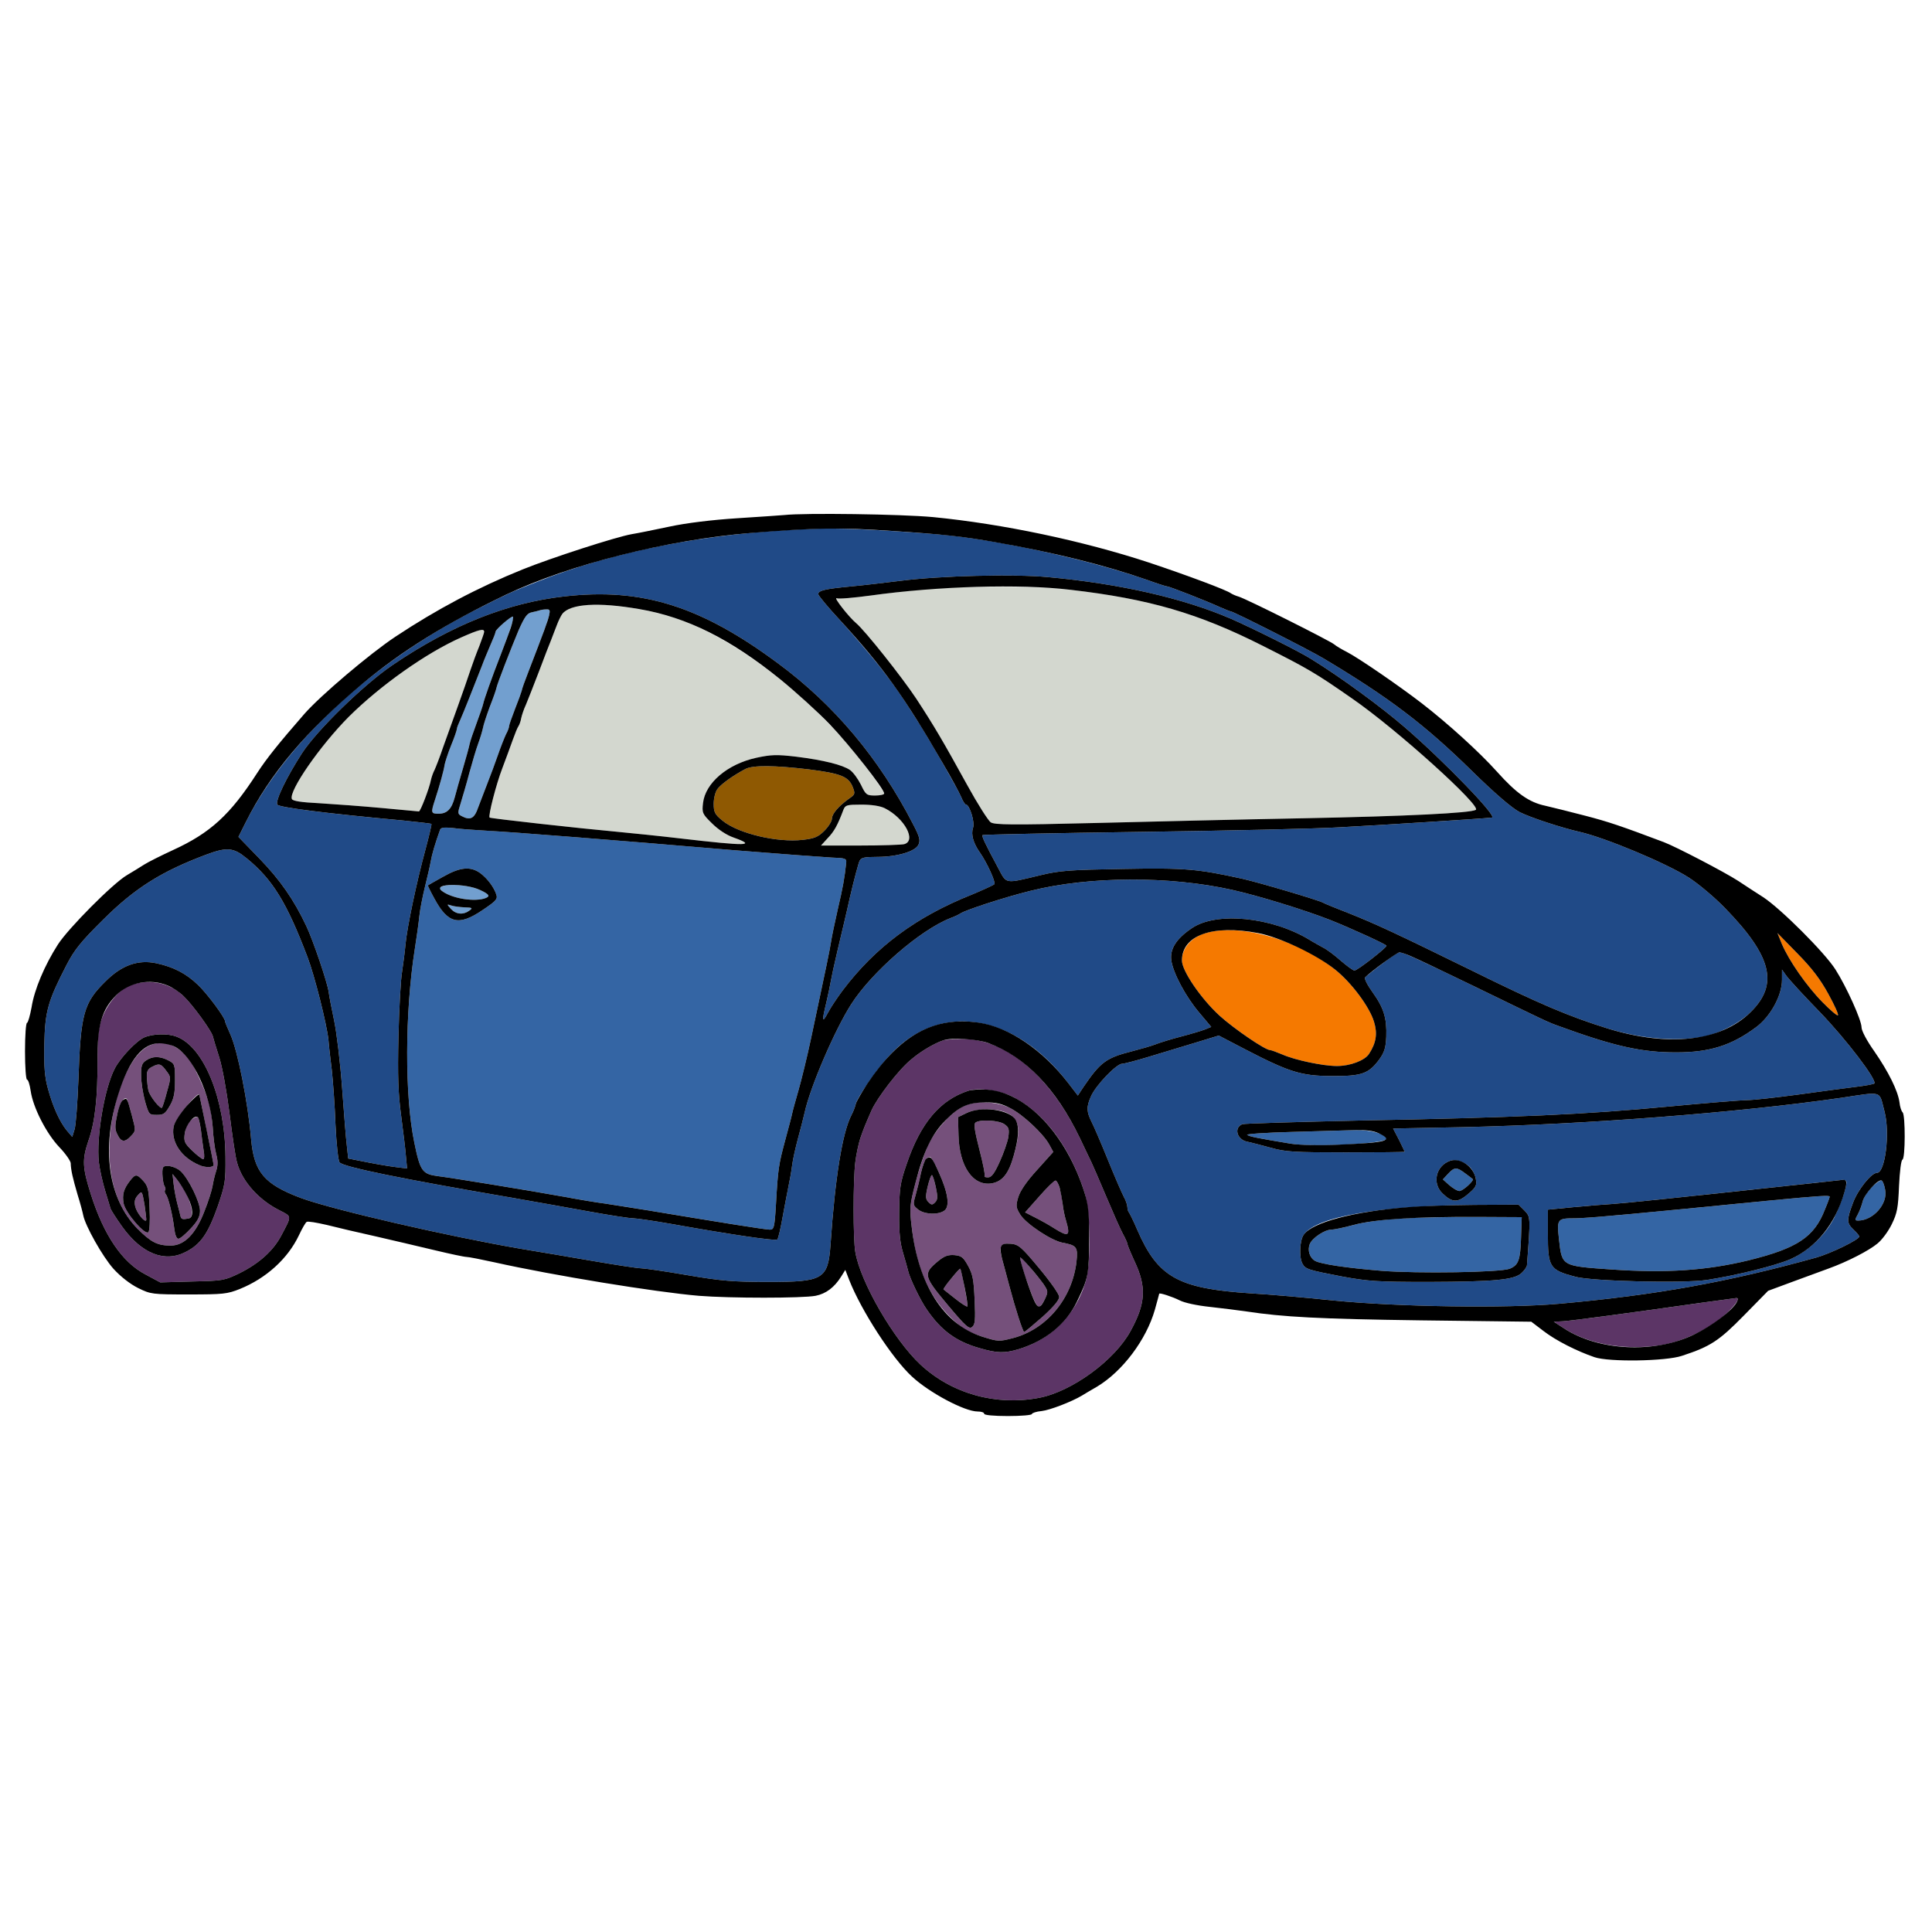 <?xml version="1.0" encoding="utf-8"?>
<!-- Generator: Adobe Illustrator 21.0.0, SVG Export Plug-In . SVG Version: 6.00 Build 0)  -->
<svg version="1.1" baseProfile="tiny"
	 id="svg76" inkscape:version="0.92.2 5c3e80d, 2017-08-06" sodipodi:docname="48.svg" xmlns:cc="http://creativecommons.org/ns#" xmlns:dc="http://purl.org/dc/elements/1.1/" xmlns:inkscape="http://www.inkscape.org/namespaces/inkscape" xmlns:rdf="http://www.w3.org/1999/02/22-rdf-syntax-ns#" xmlns:sodipodi="http://sodipodi.sourceforge.net/DTD/sodipodi-0.dtd" xmlns:svg="http://www.w3.org/2000/svg"
	 xmlns="http://www.w3.org/2000/svg" xmlns:xlink="http://www.w3.org/1999/xlink" x="0px" y="0px" viewBox="0 0 850 850"
	 xml:space="preserve">
<sodipodi:namedview  bordercolor="#666666" borderopacity="1" gridtolerance="10" guidetolerance="10" id="namedview78" inkscape:current-layer="svg76" inkscape:cx="1466.6835" inkscape:cy="700.96935" inkscape:pageopacity="0" inkscape:pageshadow="2" inkscape:window-height="978" inkscape:window-maximized="1" inkscape:window-width="1920" inkscape:window-x="0" inkscape:window-y="1" inkscape:zoom="0.41647059" objecttolerance="10" pagecolor="#ffffff" showgrid="false">
	</sodipodi:namedview>
<g id="g74" transform="translate(0,0) scale(1,1)">
	<path id="path4" fill="none" d="M0,0h425h425v425v425H425H0V425V0z M345,226.6c-1.4,0.1-10.6,0.8-20.5,1.4
		c-11.1,0.7-22.6,2.1-30,3.7c-6.6,1.4-14,2.9-16.5,3.3c-7,1.2-35.9,10.6-48,15.5c-19.8,8-37.9,17.6-56,29.6
		c-11.3,7.5-33,25.9-40.1,34c-11.5,13.2-16.6,19.6-20.7,25.9c-11.9,18.5-20.7,26.5-37.1,34c-5.2,2.4-11,5.3-12.7,6.4
		c-1.8,1.2-5.2,3.2-7.5,4.6c-6.2,3.6-25.9,23.5-30.4,30.5c-5.9,9.2-10.4,19.9-11.6,27.6c-0.7,3.8-1.6,6.9-2,6.9
		c-0.5,0-0.9,5.6-0.9,12.5c0,6.9,0.4,12.5,0.9,12.5s1.2,2.2,1.6,5c1,7.1,6.8,18.6,12.6,24.7c2.7,2.8,4.9,6,5,7
		c0.1,3.2,0.9,6.6,3,13.8c1.2,3.8,2.3,8,2.5,9.1c0.9,4.7,8.5,18.2,13.3,23.6c3.2,3.5,7.3,6.7,10.9,8.5c5.5,2.7,6.1,2.8,22.2,2.8
		c15.2,0,17-0.2,22.5-2.4c11.6-4.7,21.1-13.3,26-23.6c1.4-3,2.9-5.6,3.4-5.9c0.5-0.4,4.4,0.3,8.8,1.3c4.3,1.1,14.1,3.4,21.8,5.1
		c7.7,1.8,19.4,4.5,26,6.1c6.7,1.6,12.8,2.9,13.8,2.9c0.9,0,6.5,1.1,12.4,2.4c25.5,5.7,70.8,13.1,89.8,14.7
		c13.6,1.1,45.5,1.1,51.3,0c4.6-0.9,8.3-3.7,11.3-8.5l1.8-2.9l1.7,4.4c5.3,13.5,18.9,34.5,27.6,42.5c7.6,7.1,23.2,15.4,28.9,15.4
		c1.6,0,2.9,0.4,2.9,1c0,0.6,4.2,1,10.5,1c5.8,0,10.5-0.4,10.5-0.9c0-0.4,1.9-1.1,4.3-1.3c3.6-0.4,13.2-4.1,17.7-6.8
		c0.8-0.5,3.8-2.3,6.6-3.9c11.2-6.7,21.7-20.6,25.5-33.9c1-3.7,1.9-6.8,1.9-7c0-0.6,5.8,1.3,9,2.9c2.1,1.1,7.7,2.3,13.5,2.9
		c5.4,0.6,12.6,1.5,16,2c15.8,2.4,31.7,3.3,76.6,3.9l48.6,0.6l5.4,4.1c5.3,4.1,14.5,8.8,22.4,11.5c6.3,2.2,31.5,1.8,38.5-0.6
		c12.5-4.1,16.2-6.5,27.2-17.7l10.7-10.9l10.8-4c5.9-2.2,13.1-4.8,15.8-5.8c8.3-3,17.8-7.9,21.5-11c2-1.6,4.8-5.4,6.3-8.5
		c2.4-4.9,2.8-7.2,3.2-16.9c0.3-6.3,0.9-11.3,1.5-11.5c1.3-0.5,1.3-19.5,0.1-20.8c-0.6-0.5-1.2-2.5-1.4-4.4
		c-0.7-5.1-4.8-13.4-11.1-22.5c-3.2-4.5-5.6-9-5.6-10.5c0-3.2-6.6-17.8-11.5-25.5c-4.7-7.4-24-26.7-31.8-31.8
		c-3.1-2-8.1-5.2-10.9-7.1c-6-3.9-27.5-15.1-32.8-17.1c-18.6-7-24.1-8.9-34.5-11.6c-6.6-1.7-14.5-3.7-17.6-4.4
		c-7.2-1.5-12.8-5.5-21.3-15c-7.7-8.6-21.7-21.3-33.1-30.1c-10-7.7-27.9-20-33-22.6c-2.2-1.1-4.7-2.6-5.5-3.3
		c-1.9-1.6-38.6-20-42-21c-1.4-0.4-2.9-1.1-3.5-1.5c-1.8-1.4-19.5-8-36-13.5c-29.2-9.6-64.3-17-95-20
		C396.6,226.2,354,225.6,345,226.6z"/>
	<path id="path6" fill="#204A87" d="M411.6,235c25.1,1.9,67.2,11.1,93,20.1c4.4,1.6,8.4,2.9,8.9,2.9c0.9,0,17.1,6.3,23.2,9.1
		c2.3,1,4.5,1.9,4.8,1.9c1.1,0,34.9,17.1,41,20.8c28.6,17.1,44.2,28.9,65,49.3c10.4,10.2,17.8,16.5,21.1,18.2
		c4.7,2.4,18.5,6.9,26.4,8.7c11.1,2.5,38,13.7,48,20.1c4.2,2.7,11.4,8.7,16.1,13.6c20.5,21.1,23.5,33.4,11.1,45.6
		c-5.3,5.2-15.1,10.1-22.6,11.1c-12.2,1.8-26.3,0.4-40.6-4c-16.9-5.3-29.3-10.5-60.5-25.9c-32.2-15.8-41.7-20.2-52.8-24.6
		c-5.6-2.2-10.9-4.3-11.7-4.8c-2.3-1.2-27.6-8.7-35.5-10.5c-19.6-4.3-25-4.8-52.4-4.3c-23.2,0.4-27.8,0.7-36.1,2.7
		c-16.3,3.9-15,4.1-18.9-3.2c-5.8-10.8-7.3-14-6.8-14.4c0.2-0.2,31.4-0.9,69.3-1.4s77.2-1.4,87.4-2c17.3-0.9,63.1-3.8,67.4-4.3
		c2.6-0.3-21.2-24.9-38.1-39.5c-10.5-9.1-28.5-22.3-41.5-30.3c-5.2-3.3-25.7-13.5-35.3-17.7c-20.9-9-48.8-15.4-80.5-18.3
		c-15-1.4-47.2-0.6-64.5,1.6c-6.6,0.8-16.5,2-22,2.5c-11.6,1.1-14.5,1.8-14.5,3.4c0,0.6,4.3,5.8,9.7,11.6c5.3,5.8,13,14.8,17.2,20.1
		c6.9,8.8,10,13.3,18.5,26.8c5.5,8.9,16.2,27.6,17.5,30.8c0.7,1.8,1.7,3.3,2.1,3.3c1.6,0,4,7.9,3.1,10.2c-1,2.9,0.1,6.8,3.1,11
		c3,4.3,6.9,12.8,6.3,13.8c-0.3,0.4-4.7,2.4-9.7,4.5c-24.7,9.8-42.7,23.2-57.1,42.3c-2.3,3.1-5.2,7.4-6.4,9.7
		c-2.6,4.8-2.8,4.1-0.8-4.2c0.8-3.4,1.7-7.7,2-9.5c0.3-1.8,1.6-7.8,2.9-13.3s3.9-16.3,5.6-24c1.8-7.7,3.7-14.8,4.2-15.8
		c0.7-1.4,2.2-1.7,7.7-1.7c8.8,0,16.9-2.4,18.2-5.4c0.9-1.9,0.5-3.5-2.5-9.2c-14.8-28.7-34.6-52.3-59.1-70.4
		c-34-25.3-60-33.5-94.2-29.6c-25,2.8-49.6,12.6-75.3,30c-12.8,8.6-33.7,29-40.2,39.1c-6.7,10.4-11.8,20.9-10.8,22.5
		c0.7,1.2,20.8,3.8,55.5,7c6.6,0.7,12.1,1.3,12.3,1.5c0.2,0.2-1,5.2-2.6,11.2c-3.9,14.3-8.1,34.3-8.8,41.8c-0.3,3.3-1,8.7-1.5,12
		c-0.6,3.3-1.3,16.1-1.6,28.5c-0.4,17.7-0.1,25.2,1.2,35c0.9,6.9,1.9,14.9,2.1,17.8l0.5,5.3l-4.8-0.6c-2.6-0.3-8.5-1.3-13-2.2
		l-8.1-1.6l-0.6-5.6c-0.4-3.1-1.3-14.6-2.1-25.6c-0.8-11-2.4-24.3-3.5-29.5s-2.2-10.9-2.4-12.6c-0.6-4.3-6.9-22.8-9.8-28.9
		c-5.5-11.7-11.6-20.4-20.6-29.7l-9.3-9.6l3.2-6.4c17.8-35.6,56.6-71.2,102.9-94.4c12.7-6.4,14.1-7,24.7-11.2
		c34.7-13.8,74.4-21.6,120.3-23.5C368.1,232.2,383.6,232.8,411.6,235z"/>
	<path id="path8" fill="#D3D7CF" d="M471.1,259.5c34.4,4,56.1,10.3,84.4,24.6c20,10.1,23,11.8,39.5,23.3
		c19.8,13.7,56.9,47.3,54.3,48.9c-2.3,1.4-30.1,2.8-75.8,3.7c-26.9,0.5-68.5,1.5-92.3,2.1c-35.9,0.9-43.6,0.8-45.3-0.3
		c-1.1-0.7-5.8-8.1-10.3-16.3c-10.8-19.6-14.5-25.9-22.4-38c-6.2-9.4-22.8-30.3-26.6-33.4c-3.1-2.6-10.1-11.5-8.5-10.9
		c0.9,0.4,7.6-0.2,15-1.2c7.4-1.1,18.1-2.3,23.9-2.8C424.2,257.7,457.2,257.8,471.1,259.5z"/>
	<path id="path10" fill="#D3D7CF" d="M302.5,273.9c27.1,11.1,58.5,36.7,79.1,64.4c4.1,5.4,7.4,10.3,7.4,10.8s-1.8,0.9-4,0.9
		c-3.7,0-4.1-0.3-6.2-4.7c-1.3-2.6-3.4-5.5-4.8-6.5c-3.3-2.3-11.7-4.4-23.8-5.9c-8.6-1-10.9-0.9-17.5,0.5
		c-12.7,2.8-22.4,11.1-23.4,19.9c-0.5,4.3-0.3,4.8,3.9,8.9c2.7,2.7,6.4,5.2,9.6,6.3c2.9,1.1,5.2,2.2,5.2,2.5c0,0.9-8,0.3-28.5-2.1
		c-9.3-1.1-22.2-2.4-28.5-3c-15.5-1.4-55.2-5.8-55.6-6.2c-0.7-0.7,2.9-14.7,5.6-21.7c1.6-4.1,3.6-9.8,4.6-12.5c1-2.8,2.1-5.5,2.5-6
		c0.4-0.6,1-2.2,1.2-3.5c0.3-1.4,1.2-4.1,2.1-6c0.8-1.9,3.4-8.5,5.7-14.5c2.3-6.1,4.7-12.4,5.4-14c0.6-1.7,1.8-4.6,2.5-6.5
		c1.8-4.7,3-6.1,6.5-7.6C259.4,263.9,286.7,267.4,302.5,273.9z"/>
	<path id="path12" fill="#729FCF" d="M240.4,268.1c2.7-0.1,2.5,0.4-7.9,27.4c-1.5,3.8-2.9,7.7-3,8.5c-0.2,0.8-1.5,4.4-2.9,7.9
		c-1.4,3.6-2.6,7-2.6,7.5c0,0.6-0.6,2.3-1.4,3.7c-0.7,1.5-2.3,5.5-3.5,9c-1.2,3.5-3.3,9.1-4.6,12.4c-1.3,3.3-3.1,8.1-4.1,10.7
		c-1.7,5-3.5,5.9-7.4,3.8c-1.7-0.9-1.7-1.3-0.3-5.7c0.8-2.7,2.6-8.6,3.8-13.3c1.3-4.7,3-10.5,3.9-12.9s1.8-5.5,2.1-6.9
		c0.2-1.3,1.6-5.5,3-9.3c1.5-3.8,2.8-7.5,2.9-8.2c0.3-1.7,6.2-16.9,9.8-25.5c2.6-5.8,3.7-7.4,5.7-7.8c1.4-0.3,3.1-0.7,3.6-0.9
		C238.1,268.3,239.3,268.1,240.4,268.1z"/>
	<path id="path14" fill="#729FCF" d="M225.7,271.3c0.5,0.6-1.1,5.6-5,15.7c-4.6,11.8-7.7,20.7-8.1,22.6c-0.2,1-1.6,5-3,8.8
		s-2.8,7.8-3,9c-0.2,1.1-1.5,5.9-2.9,10.6s-3,10.4-3.6,12.7c-1.4,5.3-3.4,7.3-7.2,7.3c-3.3,0-3.4-0.4-1.5-6.2c2-6.1,3.9-13,4.2-15.3
		c0.2-1.1,1.4-4.9,2.8-8.4c1.5-3.6,2.6-6.9,2.6-7.4s0.7-2.3,1.5-4c1.4-3.1,5.9-14.5,9.5-23.7c0.9-2.5,2.7-6.7,3.8-9.3
		c1.2-2.7,2.2-5.2,2.2-5.7c0-0.4,1.6-2.2,3.6-4C223.6,272.3,225.4,271.1,225.7,271.3z"/>
	<path id="path16" fill="#D3D7CF" d="M210.9,284.2c-1.2,2.9-3,7.8-4,10.8s-3.4,10-5.4,15.5c-2,5.5-4.9,13.6-6.5,18.1
		c-1.5,4.5-3.3,9-3.8,10.1c-0.6,1.1-1.3,3.1-1.6,4.4c-0.6,3.4-4.6,13.9-5.3,13.9c-0.3,0-7.6-0.7-16.2-1.5
		c-8.6-0.8-20.9-1.7-27.4-2.1c-8.3-0.4-12-1-12.3-1.9c-1.4-3.5,12.4-23.4,25-36.1c14-13.9,34.2-28.2,49.6-35
		C214.1,275.5,214.3,275.6,210.9,284.2z"/>
	<path id="path18" fill="#8F5902" d="M355.9,338.5c14,1.8,17.3,3.1,19.2,7.6c1.2,3.1,1.2,3.4-1.6,5.3c-4.6,3.3-7.5,6.7-7.5,8.8
		c0,1.1-1.5,3.5-3.3,5.3c-2.7,2.7-4.3,3.4-9.5,4c-11.3,1.3-28.5-2.8-35.4-8.5c-3.3-2.7-3.8-3.7-3.8-7.4c0-2.3,0.7-5.2,1.6-6.4
		c1.5-2.1,6.7-5.9,12.4-8.9C331.3,336.6,340.8,336.7,355.9,338.5z"/>
	<path id="path20" fill="#D3D7CF" d="M379,354c4.6,0,8.3,0.6,10.3,1.6c8.7,4.4,14,14.3,8.5,15.8c-1.3,0.3-10,0.6-19.5,0.6h-17.1
		l3-3.3c2.8-2.9,4.3-5.6,6.9-12.5C371.9,354.2,372.6,354,379,354z"/>
	<path id="path22" fill="#3465A4" d="M199.3,364.3c2.8,0.4,9.7,0.9,15.2,1.2c11.2,0.6,54.8,4,109,8.6c19.8,1.6,38.9,3,42.5,3.2
		c5.8,0.2,6.5,0.4,6.3,2.2c-0.7,6.8-1.5,11.1-3.7,20.5c-1.3,5.8-2.7,12.3-3,14.5c-0.6,3.8-1.6,8.7-8.8,42.5
		c-1.7,8-4.2,18.2-5.5,22.7c-1.3,4.5-2.6,9.2-2.8,10.3c-0.2,1.1-1.6,6.3-3,11.5c-2.9,10.8-3.2,12.4-4.1,28.2
		c-0.6,10.4-0.9,11.3-2.7,11.3c-1.9,0-21.3-3.1-53.7-8.5c-8-1.3-16.5-2.6-19-3c-2.5-0.3-10.6-1.6-18-3c-16.1-2.9-48.7-8.2-55-9
		c-7.2-0.9-8.1-2.1-10.7-14.7c-4.3-20.6-4.2-57.3,0.2-85.3c0.8-5,1.7-11.5,2-14.5c0.3-3,1.5-8.9,2.5-13c1-4.1,2.2-9.1,2.5-11
		c0.5-3,2-8.1,4.1-13.9C193.9,364.1,195.3,363.9,199.3,364.3z M195,385.7c-3.6,2-6.6,3.7-6.7,3.8c-0.2,0.1,1.1,2.7,2.8,5.8
		c6,11.1,10.7,12.2,21.2,5.1c5.8-3.9,6.7-4.8,6.1-6.7c-1-3.3-4.1-7.4-7.3-9.7C206.9,381.1,202.4,381.5,195,385.7z"/>
	<path id="path24" fill="#729FCF" d="M211.3,391.6c4.3,2,4.6,2.9,1.5,3.8c-5.4,1.4-14.7-0.4-18.6-3.6c-1.3-1.1-1.1-1.4,0.9-2
		C198.8,388.7,207.1,389.6,211.3,391.6z"/>
	<path id="path26" fill="#729FCF" d="M198.6,398.4c1.2,0.4,3.8,0.7,5.9,0.8c3.4,0.1,3.6,0.3,1.9,1.5c-2.6,1.9-5.8,1.6-8-0.8
		C196.5,397.8,196.5,397.7,198.6,398.4z"/>
	<path id="path28" fill="#204A87" d="M108.5,377.6c11.4,9.3,17.6,19.3,26.8,43.5c3.1,8.1,8.5,29.6,9.2,36.4
		c0.2,2.7,0.9,8.8,1.5,13.5c0.5,4.7,1.3,15.4,1.6,23.8c0.4,8.5,1.2,15.9,1.8,16.6c1.5,2,27.7,7.3,76.1,15.6
		c9.9,1.7,25.3,4.5,34.2,6.1c8.8,1.6,17.3,2.9,18.8,2.9s8.9,1.1,16.4,2.4c26.9,4.8,46.4,7.7,47.1,6.9c0.4-0.4,1.5-5.1,2.4-10.3
		c1-5.2,2.1-11.4,2.6-13.6c0.5-2.3,1.2-6.2,1.5-8.7c0.3-2.5,1.5-7.8,2.6-11.9c1.1-4,2.4-9.1,2.9-11.3c2.4-11.1,13.2-36.3,20.5-47.7
		c9.1-14.2,30.3-32.6,43.5-37.8c1.9-0.7,4-1.7,4.5-2.1c2.2-1.5,19.6-7.2,31-10c25.7-6.4,60.8-6.6,88.6-0.4
		c11.2,2.5,31.2,8.6,43,13.2c8.6,3.4,24.9,10.8,24.9,11.4c0,0.9-12.8,10.9-14.1,10.9c-0.6,0-3.3-2-6.1-4.4c-2.7-2.4-6.2-5-7.7-5.7
		c-1.4-0.8-4.2-2.3-6.1-3.5c-16.6-10-41-12.4-51.7-5c-6.8,4.6-9.6,9.1-9,14c0.8,5.7,6.3,16,12.3,23.1l5.3,6.3l-2.7,1.1
		c-1.5,0.6-6.2,2-10.4,3.1c-4.3,1.1-9.5,2.7-11.5,3.5c-2.1,0.8-6.7,2.1-10.2,3c-11.4,2.9-13.9,4.7-21.4,15.7l-2.5,3.8l-4.3-5.6
		c-23.8-30.9-56.8-35.9-78.7-11.9c-5.5,6-14.1,18.4-14.7,21.2c-0.2,1-1,3.2-1.9,4.9c-4,7.7-7.2,27.6-9.2,56.9
		c-1.1,15.3-3.1,16.5-27.2,16.5c-15.4,0-20.7-0.4-35.9-3c-9.8-1.7-18.9-3-20.3-3c-1.4,0-10.6-1.4-20.5-3.1s-24.5-4.2-32.5-5.5
		c-32-5.5-83.2-17.3-96.8-22.4c-15.9-6-20.4-11.3-21.7-25.6c-1.4-16.4-5.9-39-9.1-46.2c-1.3-2.9-2.4-5.5-2.4-5.9
		c0-1.6-7.8-12.1-11.9-16c-5.2-5-10.8-7.9-18.3-9.5c-8-1.7-15.2,0.8-22.3,7.9c-9.7,9.5-11,14.2-12,43.3c-0.4,10.2-1.1,20-1.7,21.9
		l-1,3.3l-2.4-2.8c-3.1-3.8-6.1-10.3-8.3-18.4c-1.4-5-1.8-9.5-1.6-19.5c0.3-14.6,1.6-19.1,9.7-34.8c3.5-6.8,6.3-10.3,16.3-20.2
		c14-13.9,25.7-21.2,45.5-28.6C99.9,372.6,102.8,372.9,108.5,377.6z"/>
	<path id="path30" fill="#F57900" d="M587.3,426.5c7.2,5.7,15.2,16.4,17.2,23c1.6,5.2,1,9.3-2.2,14.2c-1.9,2.9-8.3,5.3-14.1,5.3
		c-6.1,0-18.5-2.6-24.1-5.1c-2.4-1-4.8-1.9-5.3-1.9c-2.2,0-15.9-9.4-22.2-15.1c-8.3-7.6-16.6-19.8-16.6-24.3c0-5.2,3.8-9.8,9.5-11.8
		C544.3,405.9,570.2,412.9,587.3,426.5z"/>
	<path id="path32" fill="#F57900" d="M782,410.5l8.8,9c6.4,6.5,10.1,11.4,13.6,17.8c2.7,4.9,4.6,9.1,4.2,9.4
		c-0.3,0.3-3.4-2.3-6.8-5.8c-6.9-7-14.8-18.3-17.9-25.7L782,410.5z"/>
	<path id="path34" fill="#204A87" d="M615.7,419c1.7,0,7.4,2.6,32.8,14.9c31.9,15.5,32.4,15.8,37.5,17.6
		c24.4,8.9,36.3,11.5,51.4,11.5c14.8,0,24.3-3,35.1-11c6.4-4.7,11.5-14,11.5-20.9v-4.5l1.7,2.4c0.9,1.4,7.5,8.6,14.7,16
		c11.8,12.2,25.6,30.3,24.2,31.7c-0.3,0.3-4,1-8.3,1.5s-15.7,2.1-25.4,3.4s-19.6,2.4-22.1,2.4s-18.5,1.3-35.4,2.9
		c-35.8,3.4-66.5,4.8-135.6,6.1c-27.3,0.6-50.4,1.3-51.2,1.6c-3.9,1.5-2.4,6.8,2.1,7.7c1.6,0.3,6.1,1.5,10.2,2.6
		c6.7,1.9,10.2,2.1,33.3,2.1c14.2,0,25.8-0.1,25.8-0.3c0-0.1-1.2-2.5-2.5-5.2l-2.6-5l30.8-0.6c54.3-1.2,121.2-6.4,166.3-12.9
		c18.7-2.8,16.6-3.4,19.1,6c2.5,9.5,0.3,27-3.3,27c-2.5,0-8.5,7.5-10.6,13.3c-2.8,7.5-2.8,8.8,0.3,11.7c1.4,1.3,2.5,2.7,2.5,3
		c0,1.4-12.6,7.5-19,9.3c-39,10.8-70.4,16.5-113,20.3c-23.4,2.1-71,1.4-100-1.5c-11.3-1.2-27.5-2.6-36-3.1
		c-31.7-2.1-40.6-7.1-49.6-27.8c-1.7-4-3.5-7.6-3.8-7.9c-0.3-0.4-0.6-1.3-0.6-2.2c0-0.9-0.7-3-1.6-4.6c-0.9-1.7-4.1-9.1-7.1-16.5
		c-3-7.4-6.2-14.8-7-16.3c-2.3-4.6-2.4-6.7-0.3-11.4c2.1-4.8,11.2-14.3,13.7-14.3c0.9,0,5.9-1.3,11.2-2.9c5.3-1.6,14.5-4.4,20.5-6.2
		l10.8-3.3l11.7,6.1c19.3,10,24.6,11.7,38.1,11.7c13.2,0.1,16.2-1,20.9-7.4c2.2-3.1,2.8-5.1,3-9.9c0.3-8.1-1.1-12.7-6-19.5
		c-2.3-3.2-3.8-6.1-3.3-6.6s3.8-3.2,7.4-5.9C611.6,421.3,615,419,615.7,419z M638,510.7c-6.3,2.2-8.1,10-3.2,14.5
		c4.3,4.1,6.7,4,11.6-0.3c3-2.6,3.4-3.5,2.9-6.2c-0.3-1.8-1.5-4.2-2.7-5.3C644.3,511.1,640.4,509.9,638,510.7z M810.6,519.1
		c-0.6,0.1-11,1.2-23.1,2.5c-46.1,5-72.2,7.7-78,8.1c-3.3,0.2-11.1,0.8-17.2,1.4l-11.3,1.1v10.5c0,14.8,0.7,16,12,19
		c7.3,2,47.7,3,58.1,1.4c12.9-2,30.2-6.3,36.6-9.1c8.1-3.7,15.4-10.6,19.3-18.3c3.3-6.8,6.1-15.3,5.2-16.1
		C811.9,519.2,811.2,519.1,810.6,519.1z M668.1,530l-19.3,0.1c-41.6,0.3-69.7,5.2-75.2,13.1c-1.8,2.5-2.1,9.9-0.6,12.7
		c1.3,2.5,2.4,2.8,17.4,5.7c11.5,2.1,15.5,2.4,38,2.4c29.1-0.1,37.8-0.9,41-3.9c1.3-1.2,2.3-2.7,2.4-3.4c1.6-21.4,1.6-21.3-1.1-24.1
		L668.1,530z"/>
	<path id="path36" fill="#3465A4" d="M644.6,516.2c1.6,1.2,3.1,2.3,3.3,2.5c0.9,0.6-4.3,5.3-5.8,5.3c-0.9,0-2.9-1.2-4.5-2.6
		l-2.8-2.5l2.3-2.5C639.9,513.4,640.9,513.4,644.6,516.2z"/>
	<path id="path38" fill="#3465A4" d="M805,526.5c0,0.2-0.9,2.8-2.1,5.6c-4.7,12.2-12.2,17.1-33.6,22.4c-18.6,4.5-36.4,5.7-60.6,4
		c-21.6-1.5-21.5-1.4-22.8-13.1c-1-9.2-0.8-9.4,7.1-9.4c4.9,0,24.8-1.8,86.5-7.9C800.5,526.1,805,525.8,805,526.5z"/>
	<path id="path40" fill="#3465A4" d="M650,535.4l19.5,0.1l-0.3,8.9c-0.3,10-1.1,12.2-5,13.8c-4.1,1.6-40.4,2.2-56.5,0.9
		c-15.6-1.3-26.2-2.9-29-4.3c-2.5-1.3-3.6-4.8-2.4-7.6c1.2-2.7,6.6-6.2,9.4-6.2c1.1,0,5.6-0.9,9.9-2.1c4.8-1.3,13.2-2.4,21.4-2.8
		C624.4,535.6,639.3,535.4,650,535.4z"/>
	<path id="path42" fill="#5C3566" d="M80.8,438.3c4,3.8,12.1,15,12.8,17.5c0.2,0.9,1.5,5.1,2.8,9.2c1.4,4.3,3.3,14.9,4.6,25
		c1.2,9.6,2.6,19.3,3.3,21.5c2.2,8.2,9.5,16.4,18.7,21c5.5,2.8,5.4,2.3,0.8,11c-3.5,6.7-9.7,12.3-18.3,16.6c-6.8,3.3-7.4,3.4-21,3.7
		l-14,0.4l-6.5-3.5c-10.2-5.3-18.3-17.2-24-35.2c-3.8-11.9-3.9-15.3-1.1-23.6c2.9-8.1,4.1-19.2,4-35.4c0-11.1,0.3-13.9,2.1-18.9
		c2.6-6.7,8.3-13.1,13.2-14.5C66.7,430.7,74.8,432.5,80.8,438.3z M63.5,456.4c-3.5,1.5-10.6,9-13,13.7c-4.6,8.8-8.2,30.4-7,41.3
		c0.4,3.3,1.7,9,2.8,12.6c1.1,3.6,2.1,7,2.3,7.6c0.1,0.6,2.4,4.2,5.1,8c8.6,12,18.8,16.1,28.2,11.1c6.4-3.3,9.6-7.9,13.8-19.7
		c3.4-9.9,3.6-11.2,3.5-22c-0.2-25.6-9.5-48.4-21.5-52.9C73.9,454.6,67.2,454.8,63.5,456.4z"/>
	<path id="path44" fill="#75507B" d="M86.1,471c5.4,11.2,6.9,16.4,7.5,25c0.2,4.1,0.9,9.4,1.5,11.7c0.8,2.9,0.8,5.1,0,7.5
		c-0.6,1.8-1.3,4.8-1.6,6.7c-0.3,1.8-1.9,6.9-3.6,11.1c-3.8,9.9-8.8,15-14.8,15c-5.9,0-8.7-1.5-14.6-7.4
		c-7.6-7.9-11.6-17.9-12.3-30.8c-0.9-18.4,5.6-40,14.3-47.6C70.1,455.4,80.6,459.4,86.1,471z M64.2,466.6c-1.8,1.2-2.2,2.4-2.1,6.7
		c0,2.9,0.8,7.9,1.7,11.2c1.7,5.9,1.8,6,5.2,6c3,0,3.7-0.5,5.7-4c1.8-3.1,2.3-5.6,2.3-11.2c0-7-0.1-7.3-3-8.8
		C70.3,464.6,67,464.6,64.2,466.6z M87.7,481.6c-0.5-1.8-10.7,10.8-11.3,14c-1.3,6.8,3.4,13.7,11.3,17c2.6,1.2,6.3,1.1,6.3-0.1
		c0-0.2-1.4-7-3.1-15.2C89.3,489.2,87.8,482.1,87.7,481.6z M55.8,483.5c-1.2-1.3-3.3,2.1-4.3,7.2c-1,4.7-1,6.3,0.2,8.5
		c1.6,3.4,3.3,3.5,6,0.5c2.1-2.2,2.1-2.3,0.3-9C57,486.9,56,483.7,55.8,483.5z M71.7,513.7c-0.6,1.3-0.1,6.9,0.7,8.2
		c0.5,0.7,0.5,1.5,0.2,1.8c-0.3,0.3-0.1,1.2,0.4,1.8c1.1,1.4,2.9,8.8,3.7,15.2c0.3,2.6,1,4.3,1.8,4.3c0.7,0,3.1-2,5.4-4.5
		c3.1-3.3,4.1-5.3,4.1-7.8c0-3.9-5.1-14.3-8.6-17.5C77,513.1,72.5,512.2,71.7,513.7z M57.1,519.6c-2.7,3.5-3.4,6-2.7,9.9
		c0.8,4.1,9.4,14.1,10.9,12.6c0.5-0.5,0.8-5,0.5-10.5c-0.3-8.3-0.7-9.8-2.8-12.1C60.1,516.4,59.6,516.4,57.1,519.6z"/>
	<path id="path46" fill="#75507B" d="M73.3,471.3c1.9,2.5,2,2.7,0.2,8.9c-0.9,3.5-1.9,6.6-2.2,7.1c-0.6,1-5.3-4.8-6-7.5
		c-0.3-1.3-0.6-3.9-0.7-5.8c-0.1-2.7,0.4-3.7,2.4-4.7C70.1,467.7,70.9,468,73.3,471.3z"/>
	<path id="path48" fill="#75507B" d="M87,491.5c0.4,0.2,1,2.8,1.4,5.7c0.3,2.9,0.9,7,1.2,9c0.4,2.1,0.3,3.8-0.2,3.8
		s-2.7-1.7-4.8-3.7c-3.5-3.4-3.8-4.1-3.3-7.8c0.4-2.4,1.4-4.7,2.7-5.7C85.2,491.8,86.5,491.2,87,491.5z"/>
	<path id="path50" fill="#75507B" d="M75.9,516.5l2,2.5c5.6,6.7,8.5,16.6,5,17.1c-2.6,0.5-3.2,0.3-3.5-1.1c-0.2-0.8-0.8-3.3-1.4-5.5
		s-1.3-6-1.6-8.5L75.9,516.5z"/>
	<path id="path52" fill="#75507B" d="M63.6,530.1c0.5,3.5,0.9,6.6,0.7,6.8c-0.7,1-4.2-3.4-4.8-6.1c-0.5-2.1-0.2-3.5,1.2-5
		C62.5,523.8,62.5,523.9,63.6,530.1z"/>
	<path id="path54" fill="#5C3566" d="M423,457.1c19.4-0.3,38.9,16.1,52,43.4c2.3,4.9,4.7,9.8,5.2,10.9c0.5,1,3.4,7.7,6.4,14.8
		c3,7.1,6.3,14.6,7.4,16.6c1.1,2,2,4,2,4.5c0,0.4,1.4,3.8,3.1,7.5c5.4,11.4,5,18.6-1.7,30.8c-7,12.9-25.9,26.7-40.3,29.4
		c-18.9,3.6-38.3-1.8-52.1-14.6c-11.7-10.9-26.5-36.3-28.7-49.6c-1-5.6-1-31.6,0-39.5c0.4-3.3,1.4-8.1,2.2-10.5
		c1.5-4.3,1.8-5.1,4.9-12.2c2.5-5.6,11.9-17.9,17.4-22.4c4.2-3.6,10.1-7.1,14.2-8.5C415.8,457.4,419.4,457.1,423,457.1z M426,479.9
		c-12.5,4.1-21,14.2-27.1,32.2c-2.9,8.4-3.2,10.7-3.3,21.4c-0.1,9,0.4,13.5,1.8,18c1,3.3,1.9,6.7,2.1,7.5c0.6,3,5.4,13.1,8.3,17.2
		c6.3,9.2,12.9,14,23.1,16.9c7.8,2.3,11.1,2.3,17.2,0.5c14.5-4.4,25-14.9,29.5-29.6c2.4-8.2,2.2-30.5-0.4-39.1
		c-6.2-19.9-17.6-35.2-31.5-42.3C439.8,479.7,430.6,478.4,426,479.9z"/>
	<path id="path56" fill="#75507B" d="M444.6,487.6c5.7,3,14.4,11.2,17,15.9l1.8,3.3l-7.1,7.9c-4.6,5-7.5,9.3-8.3,12
		c-1.1,3.7-1.1,4.5,0.9,7.7c2.5,4,13.5,11.3,18.4,12.3c6.5,1.2,7,1.9,6.3,8.5c-1.9,16.1-13.1,29.6-27.9,33.5
		c-6.2,1.6-6.5,1.6-13.8-0.7c-6-1.9-8.5-3.4-13.2-7.9c-10-9.5-15.6-22.4-17.6-40.4c-1-8.2-0.8-9.7,1.6-19c1.4-5.6,3.9-13,5.4-16.4
		c3.1-7,10.9-15.5,16.2-17.8C429.7,484.1,438.9,484.6,444.6,487.6z M425,489.8l-3.5,1.7l0.2,7.8c0.3,14,6.5,22.8,14.8,21.3
		c4.6-0.9,7.3-4.3,9.5-12.2c3.4-11.7,2.5-16.5-3.5-19C437.8,487.5,429.2,487.6,425,489.8z M409.2,509c-1.8,0.1-2.8,1.9-4,7
		c-0.6,3-1.7,7.5-2.4,9.9c-1.2,4.1-1.1,4.4,1.1,6.2c2.7,2.2,8.9,2.5,11.6,0.5c2.5-1.8,1.6-7.9-2.5-16.9
		C411.4,512,409.6,509,409.2,509z M444.7,547.2c-4.6-0.4-5.4,1.2-3.7,7.1c0.6,2.3,2,7.3,3,11.2c2.7,10.2,6,20.5,6.6,20.5
		c0.3,0,3.9-3,8-6.6c4.8-4.3,7.4-7.4,7.4-8.8c0-1.2-3.8-6.6-8.8-12.6C449.3,548.5,448.1,547.5,444.7,547.2z M419.9,552.2
		c-2.8-0.2-4.4,0.4-7,2.5c-6.9,5.7-6.7,6.6,4.2,19.6c7.8,9.3,9.3,10.6,10.6,9.5c1.3-1,1.5-3.1,1.1-11.8c-0.4-8.9-0.8-11.3-2.9-15.1
		C423.8,553.1,423,552.5,419.9,552.2z"/>
	<path id="path58" fill="#75507B" d="M441.9,494.6c2,1.4,2.2,2.2,1.7,5.8c-0.4,2.2-2.1,7.1-3.8,10.8c-2.3,5.1-3.6,6.8-5.1,6.8
		c-1.1,0-1.8-0.2-1.5-0.6c0.3-0.3-0.7-5.5-2.3-11.6c-2.2-8.7-2.6-11.4-1.6-12C431.5,492.4,439.5,492.9,441.9,494.6z"/>
	<path id="path60" fill="#75507B" d="M410,517c0.3,0,1.1,2.4,1.7,5.2c0.9,4.3,0.9,5.6-0.3,6.8c-1.2,1.2-1.6,1.2-2.9-0.1
		s-1.4-2.3-0.4-6.7C408.8,519.3,409.6,517,410,517z"/>
	<path id="path62" fill="#75507B" d="M448.9,553.2c1,0.4,7.3,7.6,10.1,11.6c2.2,3.3,2.2,3.5,0.7,6.8c-0.9,1.9-2.1,3.4-2.5,3.4
		c-1.2,0-2.8-3.7-6.3-13.8C449.4,556.6,448.4,553,448.9,553.2z"/>
	<path id="path64" fill="#75507B" d="M422.5,558.2c0.6,0.7,3.5,16.1,3.1,16.6c-0.3,0.2-2.7-1.3-5.3-3.4c-2.6-2.1-5-3.9-5.2-4.1
		c-0.2-0.1,1.3-2.3,3.4-4.8C420.5,560,422.3,558,422.5,558.2z"/>
	<path id="path66" fill="#75507B" d="M464.4,519.4c1.1,0.3,2.4,4.3,3.1,10.1c0.2,2.2,0.9,5.6,1.5,7.5c2,6.9,1.2,7.4-5.2,3.4
		c-2.3-1.5-6.1-3.6-8.5-4.8l-4.3-2.2l6.3-7.1C460.7,522.4,463.9,519.3,464.4,519.4z"/>
	<path id="path68" fill="#3465A4" d="M596.3,497.2c6.6-0.2,13.7,1.8,13.7,3.8c0,2.2-32.1,3.8-42,2.2c-15-2.5-18.1-3.1-19.3-3.9
		c-0.6-0.4,8.3-1,19.8-1.3C580.1,497.7,592.6,497.3,596.3,497.2z"/>
	<path id="path70" fill="#3465A4" d="M827.9,519.4c0.5,0.3,1.2,2.2,1.5,4.1c1.2,6.2-5.3,13.5-11.9,13.5c-1.5,0-1.5-0.3-0.1-2.8
		c0.8-1.5,1.7-4,2.1-5.6c0.3-1.6,2.2-4.5,4-6.3C825.4,520.4,827.4,519.1,827.9,519.4z"/>
	<path id="path72" fill="#5C3566" d="M763.8,571.1c2.1-0.2-0.3,3.3-5.5,7.9c-7.2,6.3-19.3,11.8-28.9,13c-15.6,2.1-31-0.8-41.5-7.7
		l-4.3-2.8l4-0.2c3.7-0.2,30.5-3.8,61.4-8.2C756.4,572.1,763.1,571.2,763.8,571.1z"/>
	<path d="M410.5,227.5c30.7,3,65.8,10.4,95,20c16.5,5.5,34.2,12.1,36,13.5c0.6,0.4,2.1,1.1,3.5,1.5c3.4,1,40.1,19.4,42,21
		c0.8,0.7,3.3,2.2,5.5,3.3c5.1,2.6,23,14.9,33,22.6c11.4,8.8,25.4,21.5,33.1,30.1c8.5,9.5,14.1,13.5,21.3,15
		c3.1,0.7,11,2.7,17.6,4.4c10.4,2.7,15.9,4.6,34.5,11.6c5.3,2,26.8,13.2,32.8,17.1c2.8,1.9,7.8,5.1,10.9,7.1
		c7.8,5.1,27.1,24.4,31.8,31.8c4.9,7.7,11.5,22.3,11.5,25.5c0,1.5,2.4,6,5.6,10.5c6.3,9.1,10.4,17.4,11.1,22.5
		c0.2,1.9,0.8,3.9,1.4,4.4c1.2,1.3,1.2,20.3-0.1,20.8c-0.6,0.2-1.2,5.2-1.5,11.5c-0.4,9.7-0.8,12-3.2,16.9c-1.5,3.1-4.3,6.9-6.3,8.5
		c-3.7,3.1-13.2,8-21.5,11c-2.7,1-9.9,3.6-15.8,5.8l-10.8,4l-10.7,10.9c-11,11.2-14.7,13.6-27.2,17.7c-7,2.4-32.2,2.8-38.5,0.6
		c-7.9-2.7-17.1-7.4-22.4-11.5l-5.4-4.1l-48.6-0.6c-44.9-0.6-60.8-1.5-76.6-3.9c-3.4-0.5-10.6-1.4-16-2c-5.8-0.6-11.4-1.8-13.5-2.9
		c-3.2-1.6-9-3.5-9-2.9c0,0.2-0.9,3.3-1.9,7c-3.8,13.3-14.3,27.2-25.5,33.9c-2.8,1.6-5.8,3.4-6.6,3.9c-4.5,2.7-14.1,6.4-17.7,6.8
		c-2.4,0.2-4.3,0.9-4.3,1.3c0,0.5-4.7,0.9-10.5,0.9c-6.3,0-10.5-0.4-10.5-1c0-0.6-1.3-1-2.9-1c-5.7,0-21.3-8.3-28.9-15.4
		c-8.7-8-22.3-29-27.6-42.5l-1.7-4.4l-1.8,2.9c-3,4.8-6.7,7.6-11.3,8.5c-5.8,1.1-37.7,1.1-51.3,0c-19-1.6-64.3-9-89.8-14.7
		c-5.9-1.3-11.5-2.4-12.4-2.4c-1,0-7.1-1.3-13.8-2.9c-6.6-1.6-18.3-4.3-26-6.1c-7.7-1.7-17.5-4-21.8-5.1c-4.4-1-8.3-1.7-8.8-1.3
		c-0.5,0.3-2,2.9-3.4,5.9c-4.9,10.3-14.4,18.9-26,23.6c-5.5,2.2-7.3,2.4-22.5,2.4c-16.1,0-16.7-0.1-22.2-2.8
		c-3.6-1.8-7.7-5-10.9-8.5c-4.8-5.4-12.4-18.9-13.3-23.6c-0.2-1.1-1.3-5.3-2.5-9.1c-2.1-7.2-2.9-10.6-3-13.8c-0.1-1-2.3-4.2-5-7
		c-5.8-6.1-11.6-17.6-12.6-24.7c-0.4-2.8-1.1-5-1.6-5s-0.9-5.6-0.9-12.5c0-6.9,0.4-12.5,0.9-12.5c0.4,0,1.3-3.1,2-6.9
		c1.2-7.7,5.7-18.4,11.6-27.6c4.5-7,24.2-26.9,30.4-30.5c2.3-1.4,5.7-3.4,7.5-4.6c1.7-1.1,7.5-4,12.7-6.4
		c16.4-7.5,25.2-15.5,37.1-34c4.1-6.3,9.2-12.7,20.7-25.9c7.1-8.1,28.8-26.5,40.1-34c18.1-12,36.2-21.6,56-29.6
		c12.1-4.9,41-14.3,48-15.5c2.5-0.4,9.9-1.9,16.5-3.3c7.4-1.6,18.9-3,30-3.7c9.9-0.6,19.1-1.3,20.5-1.4
		C354,225.6,396.6,226.2,410.5,227.5z M330.2,234.5c-36.6,3-79.8,13.9-107.5,27.1c-26.5,12.7-45.7,24.6-63.2,39.2
		c-24.7,20.7-40.7,39.6-51.4,61l-3.2,6.4l9.3,9.6c9,9.3,15.1,18,20.6,29.7c2.9,6.1,9.2,24.6,9.8,28.9c0.2,1.7,1.3,7.4,2.4,12.6
		s2.7,18.5,3.5,29.5c0.8,11,1.7,22.5,2.1,25.6l0.6,5.6l8.1,1.6c4.5,0.9,10.4,1.9,13,2.2l4.8,0.6l-0.5-5.3
		c-0.2-2.9-1.2-10.9-2.1-17.8c-1.3-9.8-1.6-17.3-1.2-35c0.3-12.4,1-25.2,1.6-28.5c0.5-3.3,1.2-8.7,1.5-12c0.7-7.5,4.9-27.5,8.8-41.8
		c1.6-6,2.8-11,2.6-11.2c-0.2-0.2-5.7-0.8-12.3-1.5c-34.7-3.2-54.8-5.8-55.5-7c-1-1.6,4.1-12.1,10.8-22.5
		c6.5-10.1,27.4-30.5,40.2-39.1c25.7-17.4,50.3-27.2,75.3-30c34.2-3.9,60.2,4.3,94.2,29.6c24.5,18.1,44.3,41.7,59.1,70.4
		c3,5.7,3.4,7.3,2.5,9.2c-1.3,3-9.4,5.4-18.2,5.4c-5.5,0-7,0.3-7.7,1.7c-0.5,1-2.4,8.1-4.2,15.8c-1.7,7.7-4.3,18.5-5.6,24
		s-2.6,11.5-2.9,13.3c-0.3,1.8-1.2,6.1-2,9.5c-2,8.3-1.8,9,0.8,4.2c1.2-2.3,4.1-6.6,6.4-9.7c14.4-19.1,32.4-32.5,57.1-42.3
		c5-2.1,9.4-4.1,9.7-4.5c0.6-1-3.3-9.5-6.3-13.8c-3-4.2-4.1-8.1-3.1-11c0.9-2.3-1.5-10.2-3.1-10.2c-0.4,0-1.4-1.5-2.1-3.3
		c-0.7-1.7-4.3-8.4-8-14.7c-17.1-29.6-26.4-42.5-45.2-63c-5.4-5.8-9.7-11-9.7-11.6c0-1.6,2.9-2.3,14.5-3.4c5.5-0.5,15.4-1.7,22-2.5
		c17.3-2.2,49.5-3,64.5-1.6c31.7,2.9,59.6,9.3,80.5,18.3c9.6,4.2,30.1,14.4,35.3,17.7c13,8,31,21.2,41.5,30.3
		c16.9,14.6,40.7,39.2,38.1,39.5c-4.3,0.5-50.1,3.4-67.4,4.3c-10.2,0.6-49.5,1.5-87.4,2s-69.1,1.2-69.3,1.4c-0.5,0.4,1,3.6,6.8,14.4
		c3.9,7.3,2.6,7.1,18.9,3.2c8.3-2,12.9-2.3,36.1-2.7c27.4-0.5,32.8,0,52.4,4.3c7.9,1.8,33.2,9.3,35.5,10.5c0.8,0.5,6.1,2.6,11.7,4.8
		c11.1,4.4,20.6,8.8,52.8,24.6c31.2,15.4,43.6,20.6,60.5,25.9c27,8.4,50.1,5.8,63.2-7.1c12.4-12.2,9.4-24.5-11.1-45.6
		c-4.7-4.9-11.9-10.9-16.1-13.6c-10-6.4-36.9-17.6-48-20.1c-7.9-1.8-21.7-6.3-26.4-8.7c-3.3-1.7-10.7-8-21.1-18.2
		c-20.8-20.4-36.4-32.2-65-49.3c-6.1-3.7-39.9-20.8-41-20.8c-0.3,0-2.5-0.9-4.8-1.9c-6.1-2.8-22.3-9.1-23.2-9.1
		c-0.5,0-4.5-1.3-8.9-2.9c-18.3-6.4-41.1-12.1-67-16.6c-13.6-2.4-22.2-3.4-45.1-4.9C369.6,232,358.6,232.2,330.2,234.5z M383.1,262
		c-7.4,1-14.1,1.6-15,1.2c-1.6-0.6,5.4,8.3,8.5,10.9c3.8,3.1,20.4,24,26.6,33.4c7.9,12.1,11.6,18.4,22.4,38
		c4.5,8.2,9.2,15.6,10.3,16.3c1.7,1.1,9.4,1.2,45.3,0.3c23.8-0.6,65.4-1.6,92.3-2.1c45.7-0.9,73.5-2.3,75.8-3.7
		c2.6-1.6-34.5-35.2-54.3-48.9c-16.5-11.5-19.5-13.2-39.5-23.3c-28.3-14.3-50-20.6-84.4-24.6C448.6,256.8,412.4,257.9,383.1,262z
		 M247.4,270.1c-0.6,0.8-1.7,3-2.4,4.9s-1.9,4.8-2.5,6.5c-0.7,1.6-3.1,7.9-5.4,14c-2.3,6-4.9,12.6-5.7,14.5c-0.9,1.9-1.8,4.6-2.1,6
		c-0.2,1.3-0.8,2.9-1.2,3.5c-0.4,0.5-1.5,3.2-2.5,6c-1,2.7-3,8.4-4.6,12.5c-2.7,7-6.3,21-5.6,21.7c0.4,0.4,40.1,4.8,55.6,6.2
		c6.3,0.6,19.2,1.9,28.5,3c29.2,3.4,33.6,3.3,23.3-0.4c-3.2-1.1-6.9-3.6-9.6-6.3c-4.2-4.1-4.4-4.6-3.9-8.9
		c1-8.8,10.7-17.1,23.4-19.9c6.6-1.4,8.9-1.5,17.5-0.5c12.1,1.5,20.5,3.6,23.8,5.9c1.4,1,3.5,3.9,4.8,6.5c2.1,4.4,2.5,4.7,6.2,4.7
		c2.2,0,4-0.4,4-0.9c0-2-15.1-21.2-24-30.5c-5.1-5.3-14.9-14.2-21.8-19.8c-21.9-17.7-40.9-27.2-61.8-30.8
		C263.1,264.8,250.9,265.6,247.4,270.1z M240.4,268.1c-1.1,0-2.3,0.2-2.9,0.4c-0.5,0.2-2.2,0.6-3.6,0.9c-2,0.4-3.1,2-5.7,7.8
		c-3.6,8.6-9.5,23.8-9.8,25.5c-0.1,0.7-1.4,4.4-2.9,8.2c-1.4,3.8-2.8,8-3,9.3c-0.3,1.4-1.2,4.5-2.1,6.9s-2.6,8.2-3.9,12.9
		c-1.2,4.7-3,10.6-3.8,13.3c-1.4,4.4-1.4,4.8,0.3,5.7c3.9,2.1,5.7,1.2,7.4-3.8c1-2.6,2.8-7.4,4.1-10.7c1.3-3.3,3.4-8.9,4.6-12.4
		c1.2-3.5,2.8-7.5,3.5-9c0.8-1.4,1.4-3.1,1.4-3.7c0-0.5,1.2-3.9,2.6-7.5c1.4-3.5,2.7-7.1,2.9-7.9c0.1-0.8,1.5-4.7,3-8.5
		c6.9-17.9,8.5-22.2,9.1-24.8C242.1,268.5,241.9,268,240.4,268.1z M225.7,271.3c-0.6-0.5-7.7,5.6-7.7,6.7c0,0.5-1,3-2.2,5.7
		c-1.1,2.6-2.9,6.8-3.8,9.3c-3.6,9.2-8.1,20.6-9.5,23.7c-0.8,1.7-1.5,3.5-1.5,4s-1.1,3.8-2.6,7.4c-1.4,3.5-2.6,7.3-2.8,8.4
		c-0.3,2.3-2.2,9.2-4.2,15.3c-1.9,5.8-1.8,6.2,1.5,6.2c3.8,0,5.8-2,7.2-7.3c0.6-2.3,2.2-8,3.6-12.7s2.7-9.5,2.9-10.6
		c0.2-1.2,1.6-5.2,3-9s2.8-7.8,3-8.8c0.4-1.9,3.5-10.8,8.1-22.6c1.4-3.6,3.2-8.5,4-10.8C225.5,273.8,225.9,271.6,225.7,271.3z
		 M203,280.4c-15.4,6.8-35.6,21.1-49.6,35c-12.6,12.7-26.4,32.6-25,36.1c0.3,0.9,4,1.5,12.3,1.9c6.5,0.4,18.8,1.3,27.4,2.1
		c8.6,0.8,15.9,1.5,16.2,1.5c0.7,0,4.7-10.5,5.3-13.9c0.3-1.3,1-3.3,1.6-4.4c0.5-1.1,2.3-5.6,3.8-10.1c1.6-4.5,4.5-12.6,6.5-18.1
		c2-5.5,4.4-12.5,5.4-15.5s2.8-7.9,4-10.8c1.1-2.9,2.1-5.7,2.1-6.2C213,276.4,210.9,276.9,203,280.4z M328,338.3
		c-5.7,3-10.9,6.8-12.4,8.9c-0.9,1.2-1.6,4.1-1.6,6.4c0,3.7,0.5,4.7,3.8,7.4c6.9,5.7,24.1,9.8,35.4,8.5c5.2-0.6,6.8-1.3,9.5-4
		c1.8-1.8,3.3-4.2,3.3-5.3c0-2.1,2.9-5.5,7.5-8.8c2.8-1.9,2.8-2.2,1.6-5.3c-1.9-4.5-5.2-5.8-19.2-7.6
		C340.8,336.7,331.3,336.6,328,338.3z M379,354c-6.4,0-7.1,0.2-7.9,2.2c-2.6,6.9-4.1,9.6-6.9,12.5l-3,3.3h17.1
		c9.5,0,18.2-0.3,19.5-0.6c5.5-1.5,0.2-11.4-8.5-15.8C387.3,354.6,383.6,354,379,354z M199.3,364.3c-4-0.4-5.4-0.2-5.7,0.8
		c-2.1,5.8-3.6,10.9-4.1,13.9c-0.3,1.9-1.5,6.9-2.5,11c-1,4.1-2.2,10-2.5,13c-0.3,3-1.2,9.5-2,14.5c-4.4,28-4.5,64.7-0.2,85.3
		c2.6,12.6,3.5,13.8,10.7,14.7c6.3,0.8,38.9,6.1,55,9c7.4,1.4,15.5,2.7,18,3c2.5,0.4,11,1.7,19,3c32.4,5.4,51.8,8.5,53.7,8.5
		c1.8,0,2.1-0.9,2.7-11.3c0.9-15.8,1.2-17.4,4.1-28.2c1.4-5.2,2.8-10.4,3-11.5c0.2-1.1,1.5-5.8,2.8-10.3c1.3-4.5,3.8-14.7,5.5-22.7
		c7.2-33.8,8.2-38.7,8.8-42.5c0.3-2.2,1.7-8.7,3-14.5c2.2-9.4,3-13.7,3.7-20.5c0.2-1.8-0.5-2-6.3-2.2c-3.6-0.2-22.7-1.6-42.5-3.2
		c-54.2-4.6-97.8-8-109-8.6C209,365.2,202.1,364.7,199.3,364.3z M91,375.9c-19.8,7.4-31.5,14.7-45.5,28.6
		c-10,9.9-12.8,13.4-16.3,20.2c-8.1,15.7-9.4,20.2-9.7,34.8c-0.2,10,0.2,14.5,1.6,19.5c2.2,8.1,5.2,14.6,8.3,18.4l2.4,2.8l1-3.3
		c0.6-1.9,1.3-11.7,1.7-21.9c1-29.1,2.3-33.8,12-43.3c7.1-7.1,14.3-9.6,22.3-7.9c7.5,1.6,13.1,4.5,18.3,9.5
		c4.1,3.9,11.9,14.4,11.9,16c0,0.4,1.1,3,2.4,5.9c3.2,7.2,7.7,29.8,9.1,46.2c1.3,14.3,5.8,19.6,21.7,25.6
		c13.6,5.1,64.8,16.9,96.8,22.4c8,1.3,22.6,3.8,32.5,5.5s19.1,3.1,20.5,3.1c1.4,0,10.5,1.3,20.3,3c15.2,2.6,20.5,3,35.9,3
		c24.1,0,26.1-1.2,27.2-16.5c2-29.3,5.2-49.2,9.2-56.9c0.9-1.7,1.7-3.9,1.9-4.9s2.5-4.9,5-8.8c14.4-21.5,29.3-29.8,49-27
		c13.3,1.9,28.1,11.9,39.4,26.5l4.3,5.6l2.5-3.8c7.5-11,10-12.8,21.4-15.7c3.5-0.9,8.1-2.2,10.2-3c2-0.8,7.2-2.4,11.5-3.5
		c4.2-1.1,8.9-2.5,10.4-3.1l2.7-1.1l-5.3-6.3c-6-7.1-11.5-17.4-12.3-23.1c-0.6-4.9,2.2-9.4,9-14c10.7-7.4,35.1-5,51.7,5
		c1.9,1.2,4.7,2.7,6.1,3.5c1.5,0.7,5,3.3,7.7,5.7c2.8,2.4,5.5,4.4,6.1,4.4c1.3,0,14.1-10,14.1-10.9c0-0.6-16.3-8-24.9-11.4
		c-11.8-4.6-31.8-10.7-43-13.2c-27.8-6.2-62.9-6-88.6,0.4c-11.4,2.8-28.8,8.5-31,10c-0.5,0.4-2.6,1.4-4.5,2.1
		c-13.2,5.2-34.4,23.6-43.5,37.8c-7.3,11.4-18.1,36.6-20.5,47.7c-0.5,2.2-1.8,7.3-2.9,11.3c-1.1,4.1-2.3,9.4-2.6,11.9
		c-0.3,2.5-1,6.4-1.5,8.7c-0.5,2.2-1.6,8.4-2.6,13.6c-0.9,5.2-2,9.9-2.4,10.3c-0.7,0.8-20.2-2.1-47.1-6.9
		c-7.5-1.3-14.9-2.4-16.4-2.4s-10-1.3-18.8-2.9c-8.9-1.6-24.3-4.4-34.2-6.1c-48.4-8.3-74.6-13.6-76.1-15.6
		c-0.6-0.7-1.4-8.1-1.8-16.6c-0.3-8.4-1.1-19.1-1.6-23.8c-0.6-4.7-1.3-10.8-1.5-13.5c-0.7-6.8-6.1-28.3-9.2-36.4
		c-9.2-24.2-15.4-34.2-26.8-43.5C102.8,372.9,99.9,372.6,91,375.9z M520,422.6c0,4.5,8.3,16.7,16.6,24.3c6.3,5.7,20,15.1,22.2,15.1
		c0.5,0,2.9,0.9,5.3,1.9c5.6,2.5,18,5.1,24.1,5.1c5.8,0,12.2-2.4,14.1-5.3c3.2-4.9,3.8-9,2.2-14.2c-2-6.6-10-17.3-17.2-23
		c-8.3-6.6-24.3-14.2-33.9-16C533.4,406.7,520,411.5,520,422.6z M790.8,419.5l-8.8-9l1.9,4.7c3.1,7.4,11,18.7,17.9,25.7
		c3.4,3.5,6.5,6.1,6.8,5.8c0.4-0.3-1.5-4.5-4.2-9.4C800.9,430.9,797.2,426,790.8,419.5z M615.7,419c-1,0-12.4,8.3-15.1,11
		c-0.5,0.5,1,3.4,3.3,6.6c4.9,6.8,6.3,11.4,6,19.5c-0.2,4.8-0.8,6.8-3,9.9c-4.7,6.4-7.7,7.5-20.9,7.4c-13.5,0-18.8-1.7-38.1-11.7
		l-11.7-6.1l-10.8,3.3c-6,1.8-15.2,4.6-20.5,6.2c-5.3,1.6-10.3,2.9-11.2,2.9c-2.5,0-11.6,9.5-13.7,14.3c-2.1,4.7-2,6.8,0.3,11.4
		c0.8,1.5,4,8.9,7,16.3c3,7.4,6.2,14.8,7.1,16.5c0.9,1.6,1.6,3.7,1.6,4.6c0,0.9,0.3,1.8,0.6,2.2c0.3,0.3,2.1,3.9,3.8,7.9
		c9,20.7,17.9,25.7,49.6,27.8c8.5,0.5,24.7,1.9,36,3.1c29,2.9,76.6,3.6,100,1.5c42.6-3.8,74-9.5,113-20.3c6.4-1.8,19-7.9,19-9.3
		c0-0.3-1.1-1.7-2.5-3c-3.1-2.9-3.1-4.2-0.3-11.7c2.1-5.8,8.1-13.3,10.6-13.3c3.6,0,5.8-17.5,3.3-27c-2.5-9.4-0.4-8.8-19.1-6
		c-45.1,6.5-112,11.7-166.3,12.9l-30.8,0.6l2.6,5c1.3,2.7,2.5,5.1,2.5,5.2c0,0.2-11.6,0.3-25.8,0.3c-23.1,0-26.6-0.2-33.3-2.1
		c-4.1-1.1-8.6-2.3-10.2-2.6c-4.5-0.9-6-6.2-2.1-7.7c0.8-0.3,23.9-1,51.2-1.6c69.1-1.3,99.8-2.7,135.6-6.1
		c16.9-1.6,32.9-2.9,35.4-2.9s12.4-1.1,22.1-2.4s21.1-2.9,25.4-3.4s8-1.2,8.3-1.5c1.4-1.4-12.4-19.5-24.2-31.7
		c-7.2-7.4-13.8-14.6-14.7-16l-1.7-2.4v4.5c0,6.9-5.1,16.2-11.5,20.9c-10.8,8-20.3,11-35.1,11c-15.1,0-27-2.6-51.4-11.5
		c-5.1-1.8-5.6-2.1-37.5-17.6c-12.6-6.1-24.9-12-27.3-13C618.8,419.8,616.3,419,615.7,419z M51.1,437.9c-6.3,6.3-8.3,13.1-8.2,28.6
		c0.1,16.2-1.1,27.3-4,35.4c-2.8,8.3-2.7,11.7,1.1,23.6c5.7,18,13.8,29.9,24,35.2l6.5,3.5l14-0.4c13.6-0.3,14.2-0.4,21-3.7
		c8.6-4.3,14.8-9.9,18.3-16.6c4.6-8.7,4.7-8.2-0.8-11c-9.2-4.6-16.5-12.8-18.7-21c-0.7-2.2-2.1-11.9-3.3-21.5
		c-1.3-10.1-3.2-20.7-4.6-25c-1.3-4.1-2.6-8.3-2.8-9.2c-0.7-2.5-8.8-13.7-12.8-17.5c-1.8-1.8-5-3.9-7-4.7
		C66.1,430.4,56.9,432.1,51.1,437.9z M415,457.7c-4.1,1.4-10,4.9-14.2,8.5c-5.5,4.5-14.9,16.8-17.4,22.4c-3.1,7.1-3.4,7.9-4.9,12.2
		c-0.8,2.4-1.8,7.2-2.2,10.5c-1,7.9-1,33.9,0,39.5c2.2,13.3,17,38.7,28.7,49.6c13.8,12.8,33.2,18.2,52.1,14.6
		c14.4-2.7,33.3-16.5,40.3-29.4c6.7-12.2,7.1-19.4,1.7-30.8c-1.7-3.7-3.1-7.1-3.1-7.5c0-0.5-0.9-2.5-2-4.5c-1.1-2-4.4-9.5-7.4-16.6
		c-3-7.1-5.9-13.8-6.4-14.8c-0.5-1.1-2.9-6-5.2-10.9c-10.4-21.6-23.9-35.6-40.2-41.6C429.8,457.1,418.7,456.4,415,457.7z
		 M596.3,497.2c-3.7,0.1-16.2,0.5-27.8,0.8c-11.5,0.3-20.4,0.9-19.8,1.3c1.2,0.8,4.3,1.4,19.3,3.9c4,0.6,12.2,0.8,21,0.4
		c21.4-0.9,24.4-1.8,17.6-5C604.3,497.5,601,497.1,596.3,497.2z M827.9,519.4c-1.5-0.9-7.7,6-8.4,9.2c-0.4,1.6-1.3,4.1-2.1,5.6
		c-1.4,2.5-1.4,2.8,0.1,2.8c6.6,0,13.1-7.3,11.9-13.5C829.1,521.6,828.4,519.7,827.9,519.4z M763.8,571.1c-0.7,0.1-7.4,1-14.8,2
		c-30.9,4.4-57.7,8-61.4,8.2l-4,0.2l4.3,2.8c15.3,10.1,40,11.3,57.5,2.8c8-3.9,16.7-10.5,18.7-14.2
		C764.8,571.5,764.7,571,763.8,571.1z"/>
	<path d="M211.1,384c3.2,2.3,6.3,6.4,7.3,9.7c0.6,1.9-0.3,2.8-6.1,6.7c-10.5,7.1-15.2,6-21.2-5.1c-1.7-3.1-3-5.7-2.8-5.8
		c0.1-0.1,3.1-1.8,6.7-3.8C202.4,381.5,206.9,381.1,211.1,384z M194.2,391.8c3.9,3.2,13.2,5,18.6,3.6c3.1-0.9,2.8-1.8-1.5-3.8
		C204.8,388.5,190.4,388.6,194.2,391.8z M198.6,398.4c-2.1-0.7-2.1-0.6-0.2,1.5c2.2,2.4,5.4,2.7,8,0.8c1.7-1.2,1.5-1.4-1.9-1.5
		C202.4,399.1,199.8,398.8,198.6,398.4z"/>
	<path d="M649.3,518.7c0.5,2.7,0.1,3.6-2.9,6.2c-4.9,4.3-7.3,4.4-11.6,0.3c-4.9-4.5-3.1-12.3,3.2-14.5
		C642.5,509.2,648.4,513.3,649.3,518.7z M637.1,516.4l-2.3,2.5l2.8,2.5c1.6,1.4,3.6,2.6,4.5,2.6c1.5,0,6.7-4.7,5.8-5.3
		c-0.2-0.2-1.7-1.3-3.3-2.5C640.9,513.4,639.9,513.4,637.1,516.4z"/>
	<path d="M810.6,519.1c2-0.2,2.2,1,0.8,5.7c-4.1,13.9-12.4,24.1-23.7,29.2c-6.4,2.8-23.7,7.1-36.6,9.1c-10.4,1.6-50.8,0.6-58.1-1.4
		c-11.3-3-12-4.2-12-19v-10.5l11.3-1.1c6.1-0.6,13.9-1.2,17.2-1.4c5.8-0.4,31.9-3.1,78-8.1C799.6,520.3,810,519.2,810.6,519.1z
		 M779.5,528.1c-61.7,6.1-81.6,7.9-86.5,7.9c-7.9,0-8.1,0.2-7.1,9.4c1.3,11.7,1.2,11.6,22.8,13.1c24.2,1.7,42,0.5,60.6-4
		c21.4-5.3,28.9-10.2,33.6-22.4c1.2-2.8,2.1-5.4,2.1-5.6C805,525.8,800.5,526.1,779.5,528.1z"/>
	<path d="M648.8,530.1l19.3-0.1l2.6,2.6c2.7,2.8,2.7,2.7,1.1,24.1c-0.1,0.7-1.1,2.2-2.4,3.4c-3.2,3-11.9,3.8-41,3.9
		c-22.5,0-26.5-0.3-38-2.4c-15-2.9-16.1-3.2-17.4-5.7c-1.5-2.8-1.2-10.2,0.6-12.7c3.8-5.4,21.8-10.2,45.9-12.1
		C625,530.6,638.2,530.2,648.8,530.1z M669.5,535.5l-19.5-0.1c-27.3-0.1-45,1-54.4,3.5c-4.3,1.2-8.8,2.1-9.9,2.1
		c-2.8,0-8.2,3.5-9.4,6.2c-1.2,2.8-0.1,6.3,2.4,7.6c2.8,1.4,13.4,3,29,4.3c16.1,1.3,52.4,0.7,56.5-0.9c3.9-1.6,4.7-3.8,5-13.8
		L669.5,535.5z"/>
	<path d="M77.7,456.1c12,4.5,21.3,27.3,21.5,52.9c0.1,10.8-0.1,12.1-3.5,22c-4.2,11.8-7.4,16.4-13.8,19.7c-9.4,5-19.6,0.9-28.2-11.1
		c-2.7-3.8-5-7.4-5.1-8c-0.2-0.6-1.2-4-2.3-7.6c-1.1-3.6-2.4-9.3-2.8-12.6c-1.2-10.9,2.4-32.5,7-41.3c2.4-4.7,9.5-12.2,13-13.7
		C67.2,454.8,73.9,454.6,77.7,456.1z M70.1,459c-7.3,0-13.2,7.2-17.9,22c-7.8,24.2-4.7,46.3,8.3,59.6c5.9,5.9,8.7,7.4,14.6,7.4
		c6,0,11-5.1,14.8-15c1.7-4.2,3.3-9.3,3.6-11.1c0.3-1.9,1-4.9,1.6-6.7c0.8-2.4,0.8-4.6,0-7.5c-0.6-2.3-1.3-7.6-1.5-11.7
		c-1-14.7-8.9-31.5-16.7-35.5C75.4,459.7,72.3,459,70.1,459z"/>
	<path d="M74,466.5c2.9,1.5,3,1.8,3,8.8c0,5.6-0.5,8.1-2.3,11.2c-2,3.5-2.7,4-5.7,4c-3.4,0-3.5-0.1-5.2-6c-0.9-3.3-1.7-8.3-1.7-11.2
		c-0.1-4.3,0.3-5.5,2.1-6.7C67,464.6,70.3,464.6,74,466.5z M67,469.3c-2,1-2.5,2-2.4,4.7c0.1,1.9,0.4,4.5,0.7,5.8
		c0.7,2.7,5.4,8.5,6,7.5c0.3-0.5,1.3-3.6,2.2-7.1c1.8-6.2,1.7-6.4-0.2-8.9C70.9,468,70.1,467.7,67,469.3z"/>
	<path d="M87.7,481.6c0.3,1.2,6.3,30.5,6.3,30.9c0,1.2-3.7,1.3-6.3,0.1c-7.9-3.3-12.6-10.2-11.3-17c0.4-1.9,2.8-5.6,5.8-9.1
		C85.1,483.3,87.5,481.1,87.7,481.6z M87,491.5c-1.7-1.1-5.1,3.2-5.7,7c-0.5,3.7-0.2,4.4,3.3,7.8c2.1,2,4.3,3.7,4.8,3.7
		s0.6-1.7,0.2-3.8c-0.3-2-0.9-6.1-1.2-9C88,494.3,87.4,491.7,87,491.5z"/>
	<path d="M58,490.7c1.8,6.7,1.8,6.8-0.3,9c-2.7,3-4.4,2.9-6-0.5c-1.2-2.2-1.2-3.8-0.2-8.5c0.6-3.3,1.8-6.3,2.6-6.7
		C55.9,482.8,55.9,482.9,58,490.7z"/>
	<path d="M79.4,515.2c3.5,3.2,8.6,13.6,8.6,17.5c0,2.5-1,4.5-4.1,7.8c-2.3,2.5-4.7,4.5-5.4,4.5c-0.8,0-1.5-1.7-1.8-4.3
		c-0.8-6.4-2.6-13.8-3.7-15.2c-0.5-0.6-0.7-1.5-0.4-1.8c0.3-0.3,0.3-1.1-0.2-1.8c-0.8-1.3-1.3-6.9-0.7-8.2
		C72.5,512.2,77,513.1,79.4,515.2z M77.9,519l-2-2.5l0.5,4.5c0.3,2.5,1,6.3,1.6,8.5s1.2,4.7,1.4,5.5c0.3,1.4,0.9,1.6,3.5,1.1
		c2.3-0.3,2.2-4.4-0.3-9.4C81.2,523.8,79.1,520.4,77.9,519z"/>
	<path d="M63,519.5c2.1,2.3,2.5,3.8,2.8,12.1c0.3,5.5,0,10-0.5,10.5c-1.5,1.5-10.1-8.5-10.9-12.6c-0.7-3.9,0-6.4,2.7-9.9
		C59.6,516.4,60.1,516.4,63,519.5z M63.6,530.1c-1.1-6.2-1.1-6.3-2.9-4.3c-1.4,1.5-1.7,2.9-1.2,5c0.6,2.7,4.1,7.1,4.8,6.1
		C64.5,536.7,64.1,533.6,63.6,530.1z"/>
	<path d="M434.3,479.4c17.4,1.2,34.9,19.8,42.9,45.5c1.6,5,2,9.2,2,19c-0.1,17-0.3,18.3-5.4,28.8c-4.8,9.9-13.9,17.3-25.7,20.9
		c-6.1,1.8-9.4,1.8-17.2-0.5c-10.2-2.9-16.8-7.7-23.1-16.9c-2.9-4.1-7.7-14.2-8.3-17.2c-0.2-0.8-1.1-4.2-2.1-7.5
		c-1.4-4.5-1.9-9-1.8-18c0.1-10.7,0.4-13,3.3-21.4c6.1-18,14.6-28.1,27.1-32.2C427.4,479.4,431.1,479.2,434.3,479.4z M433.6,485
		c-7.8,0.1-11.4,1.7-17.6,7.9c-6,6-9.7,13.7-13.3,27.8c-2.4,9.3-2.6,10.8-1.6,19c2.9,25.4,14,42.9,30.8,48.3
		c7.3,2.3,7.6,2.3,13.8,0.7c14.8-3.9,26-17.4,27.9-33.5c0.7-6.6,0.2-7.3-6.3-8.5c-4.9-1-15.9-8.3-18.4-12.3c-2-3.2-2-4-0.9-7.7
		c0.8-2.7,3.7-7,8.3-12l7.1-7.9l-1.8-3.3c-2.6-4.7-11.3-12.9-17-15.9C440.8,485.6,438.3,485,433.6,485z M464.4,519.4
		c-0.5-0.1-3.7,3-7.1,6.9l-6.3,7.1l4.3,2.2c2.4,1.2,6.2,3.3,8.5,4.8c6.4,4,7.2,3.5,5.2-3.4c-0.6-1.9-1.3-5.3-1.5-7.5
		c-0.3-2.2-0.9-5.3-1.3-6.9C465.7,521,465,519.5,464.4,519.4z"/>
	<path d="M446.9,492.8c1.6,3,1.3,7.9-0.9,15.6c-2.2,7.9-4.9,11.3-9.5,12.2c-8.3,1.5-14.5-7.3-14.8-21.3l-0.2-7.8l3.5-1.7
		C431.7,486.4,444.4,488.2,446.9,492.8z M429.3,493.8c-1,0.6-0.6,3.3,1.6,12c1.6,6.1,2.6,11.3,2.3,11.6c-0.3,0.4,0.4,0.6,1.5,0.6
		c1.5,0,2.8-1.7,5.1-6.8c1.7-3.7,3.4-8.6,3.8-10.8c0.5-3.6,0.3-4.4-1.7-5.8C439.5,492.9,431.5,492.4,429.3,493.8z"/>
	<path d="M413,515.7c4.1,9,5,15.1,2.5,16.9c-2.7,2-8.9,1.7-11.6-0.5c-2.2-1.8-2.3-2.1-1.1-6.2c0.7-2.4,1.8-6.9,2.4-9.9
		c0.7-3,1.7-5.8,2.3-6.2C409.4,508.4,410,509,413,515.7z M410,517c-0.4,0-1.2,2.3-1.9,5.2c-1,4.4-0.9,5.4,0.4,6.7s1.7,1.3,2.9,0.1
		c1.2-1.2,1.2-2.5,0.3-6.8C411.1,519.4,410.3,517,410,517z"/>
	<path d="M444.7,547.2c3.4,0.3,4.6,1.3,12.5,10.8c5,6,8.8,11.4,8.8,12.6c0,1.4-2.6,4.5-7.4,8.8c-4.1,3.6-7.7,6.6-8,6.6
		c-0.6,0-3.9-10.3-6.6-20.5c-1-3.9-2.4-8.9-3-11.2c-0.7-2.4-1-5-0.6-5.8C440.8,547.3,442,547,444.7,547.2z M448.9,553.2
		c-0.8-0.4,3.9,14.2,6.1,19c1.7,3.7,2.7,3.5,4.7-0.6c1.5-3.3,1.5-3.5-0.7-6.8c-1.3-1.8-3.9-5.1-5.9-7.3
		C451.2,555.3,449.3,553.4,448.9,553.2z"/>
	<path d="M419.9,552.2c3.1,0.3,3.9,0.9,6,4.7c2.1,3.8,2.5,6.2,2.9,15.1c0.4,8.7,0.2,10.8-1.1,11.8c-1.3,1.1-2.8-0.2-10.6-9.5
		c-10.9-13-11.1-13.9-4.2-19.6C415.5,552.6,417.1,552,419.9,552.2z M422.5,558.2c-0.2-0.2-2,1.8-4,4.3c-2.1,2.5-3.6,4.7-3.4,4.8
		c0.2,0.2,2.6,2,5.2,4.1c2.6,2.1,5,3.6,5.3,3.4c0.2-0.3-0.3-4-1.2-8.4C423.5,562.1,422.7,558.4,422.5,558.2z"/>
</g>
</svg>
